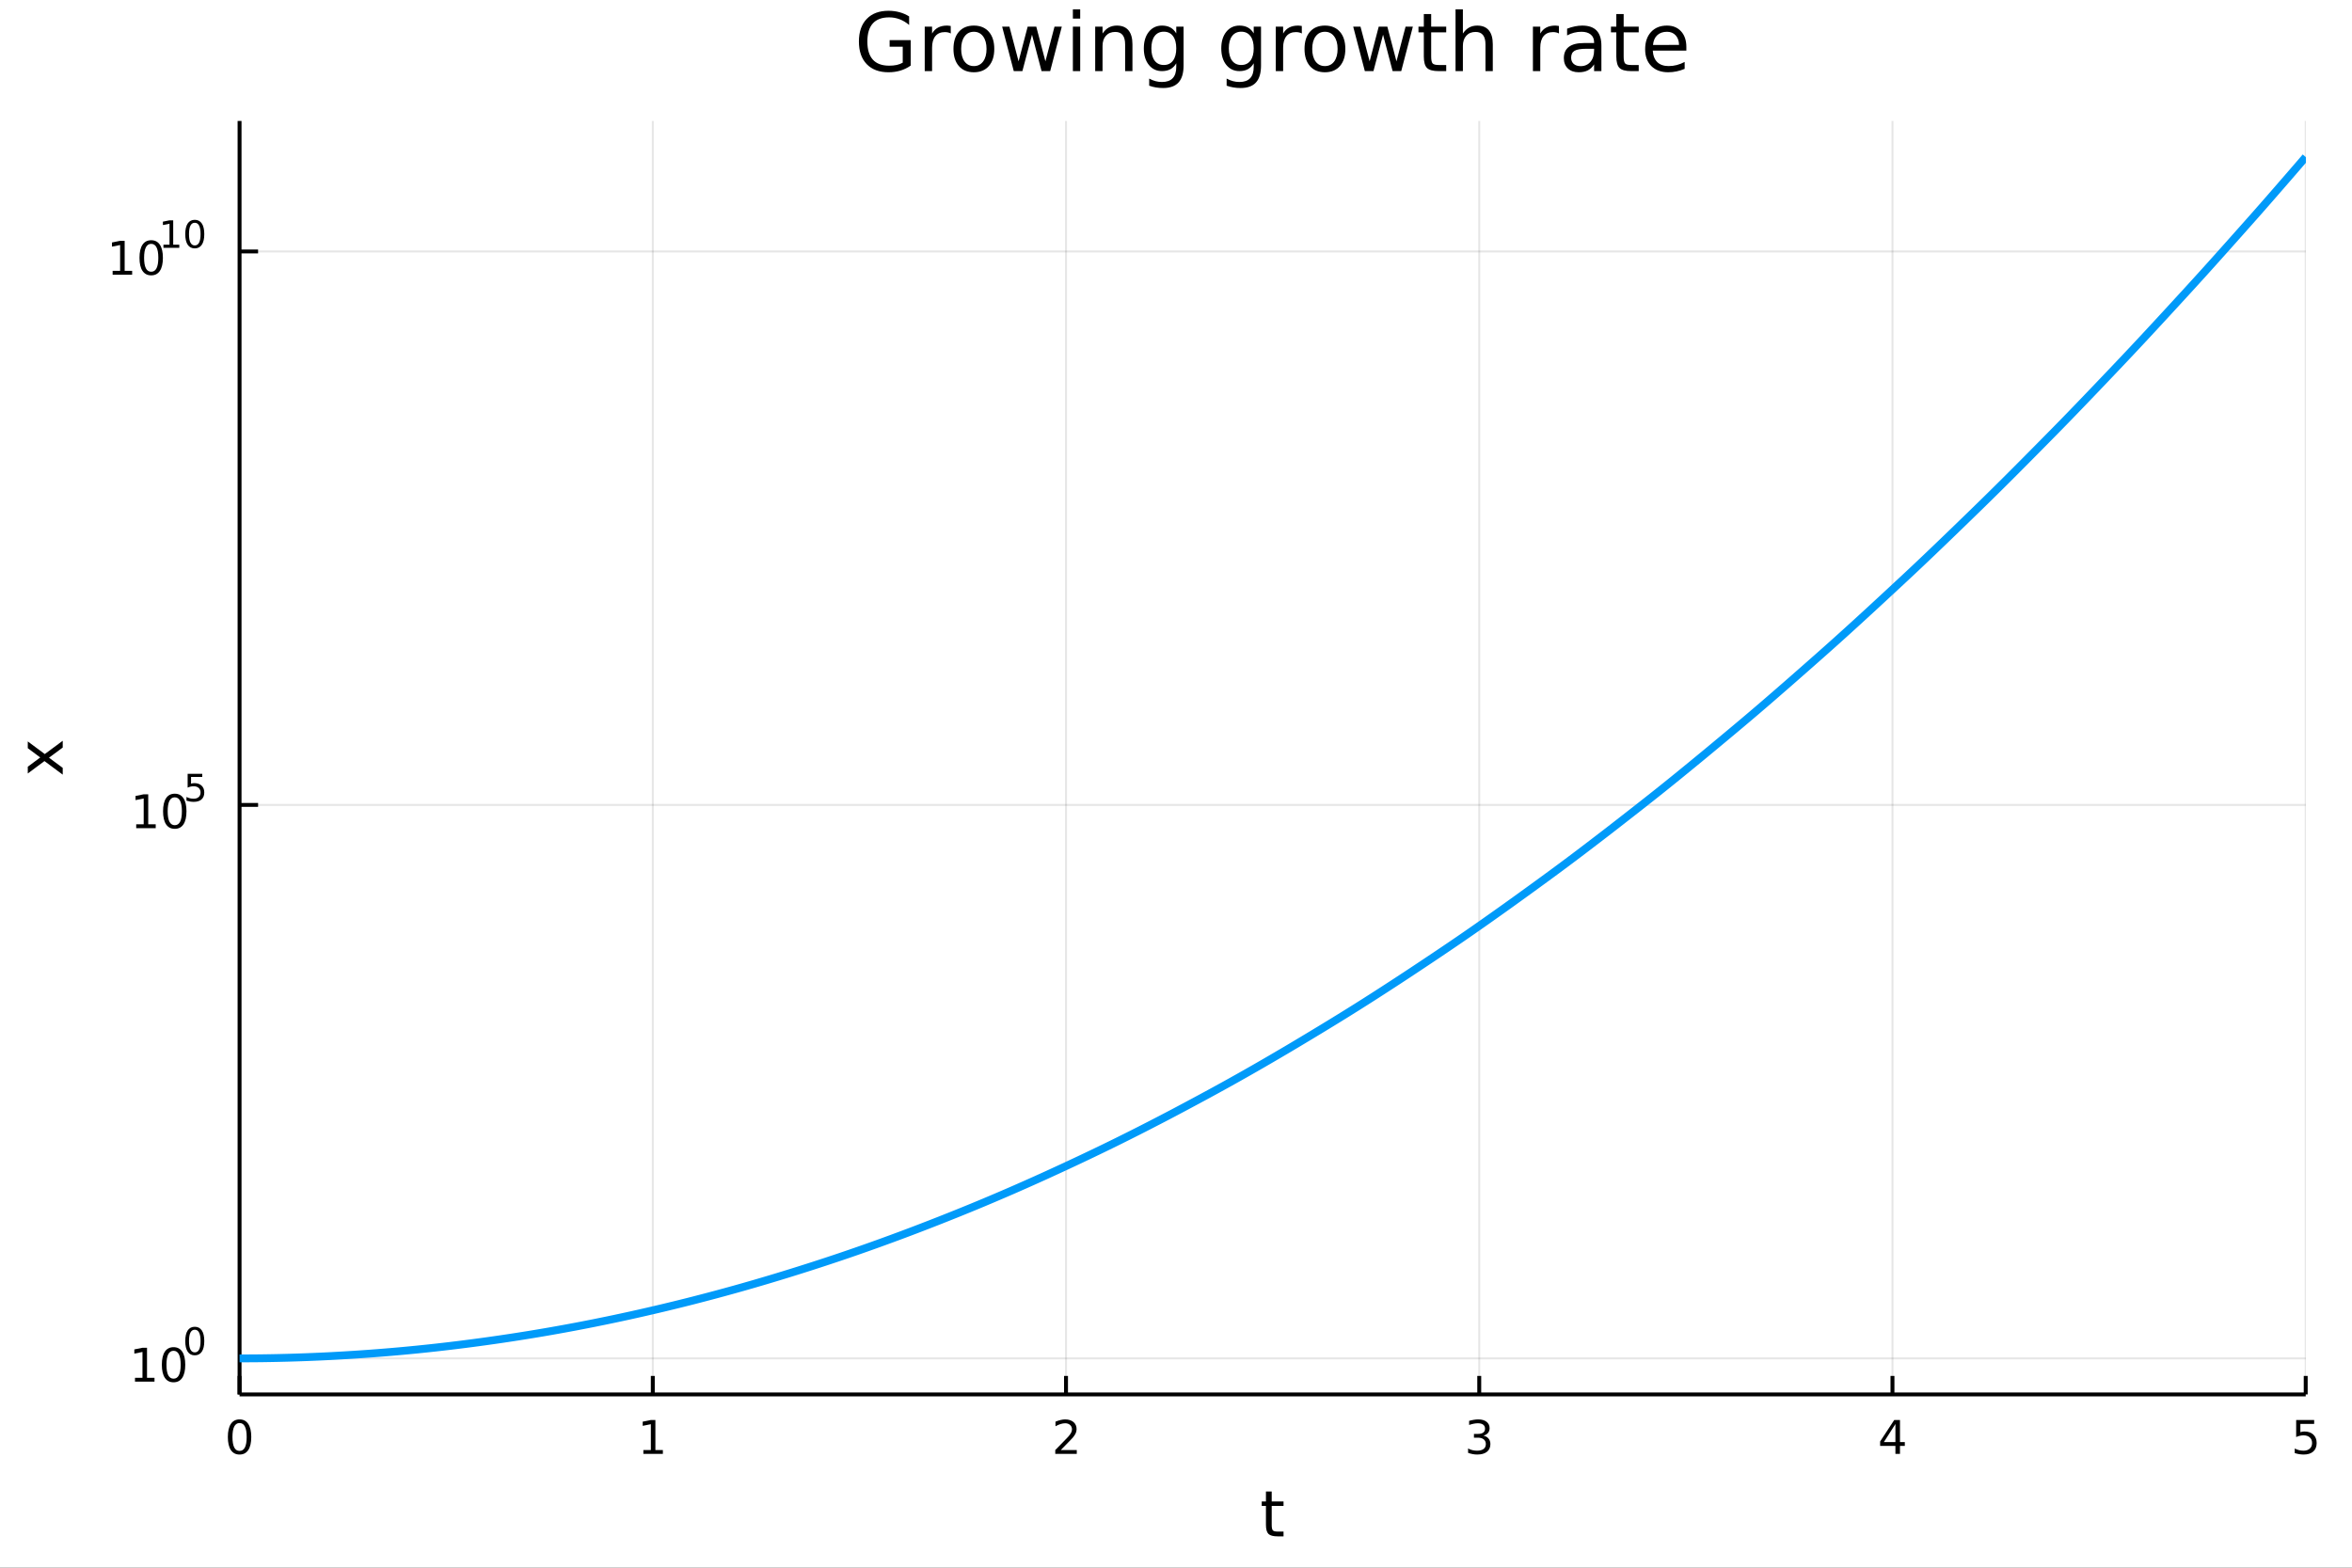 <?xml version="1.0" encoding="utf-8"?>
<svg xmlns="http://www.w3.org/2000/svg" xmlns:xlink="http://www.w3.org/1999/xlink" width="600" height="400" viewBox="0 0 2400 1600">
<rect x="0" y="0" width="2400" height="1600" fill="#333333" stroke="none"/>
<defs>
  <clipPath id="clip060">
    <rect x="0" y="0" width="2400" height="1600"/>
  </clipPath>
</defs>
<path clip-path="url(#clip060)" d="
M0 1600 L2400 1600 L2400 0 L0 0  Z
  " fill="#ffffff" fill-rule="evenodd" fill-opacity="1"/>
<defs>
  <clipPath id="clip061">
    <rect x="480" y="0" width="1681" height="1600"/>
  </clipPath>
</defs>
<path clip-path="url(#clip060)" d="
M244.451 1423.18 L2352.76 1423.18 L2352.76 123.472 L244.451 123.472  Z
  " fill="#ffffff" fill-rule="evenodd" fill-opacity="1"/>
<defs>
  <clipPath id="clip062">
    <rect x="244" y="123" width="2109" height="1301"/>
  </clipPath>
</defs>
<polyline clip-path="url(#clip062)" style="stroke:#000000; stroke-linecap:butt; stroke-linejoin:round; stroke-width:2; stroke-opacity:0.1; fill:none" points="
  244.451,1423.18 244.451,123.472 
  "/>
<polyline clip-path="url(#clip062)" style="stroke:#000000; stroke-linecap:butt; stroke-linejoin:round; stroke-width:2; stroke-opacity:0.1; fill:none" points="
  666.112,1423.18 666.112,123.472 
  "/>
<polyline clip-path="url(#clip062)" style="stroke:#000000; stroke-linecap:butt; stroke-linejoin:round; stroke-width:2; stroke-opacity:0.1; fill:none" points="
  1087.77,1423.18 1087.77,123.472 
  "/>
<polyline clip-path="url(#clip062)" style="stroke:#000000; stroke-linecap:butt; stroke-linejoin:round; stroke-width:2; stroke-opacity:0.1; fill:none" points="
  1509.43,1423.18 1509.43,123.472 
  "/>
<polyline clip-path="url(#clip062)" style="stroke:#000000; stroke-linecap:butt; stroke-linejoin:round; stroke-width:2; stroke-opacity:0.1; fill:none" points="
  1931.09,1423.18 1931.09,123.472 
  "/>
<polyline clip-path="url(#clip062)" style="stroke:#000000; stroke-linecap:butt; stroke-linejoin:round; stroke-width:2; stroke-opacity:0.1; fill:none" points="
  2352.76,1423.18 2352.76,123.472 
  "/>
<polyline clip-path="url(#clip060)" style="stroke:#000000; stroke-linecap:butt; stroke-linejoin:round; stroke-width:4; stroke-opacity:1; fill:none" points="
  244.451,1423.18 2352.76,1423.18 
  "/>
<polyline clip-path="url(#clip060)" style="stroke:#000000; stroke-linecap:butt; stroke-linejoin:round; stroke-width:4; stroke-opacity:1; fill:none" points="
  244.451,1423.18 244.451,1404.28 
  "/>
<polyline clip-path="url(#clip060)" style="stroke:#000000; stroke-linecap:butt; stroke-linejoin:round; stroke-width:4; stroke-opacity:1; fill:none" points="
  666.112,1423.18 666.112,1404.28 
  "/>
<polyline clip-path="url(#clip060)" style="stroke:#000000; stroke-linecap:butt; stroke-linejoin:round; stroke-width:4; stroke-opacity:1; fill:none" points="
  1087.77,1423.18 1087.77,1404.28 
  "/>
<polyline clip-path="url(#clip060)" style="stroke:#000000; stroke-linecap:butt; stroke-linejoin:round; stroke-width:4; stroke-opacity:1; fill:none" points="
  1509.43,1423.18 1509.43,1404.28 
  "/>
<polyline clip-path="url(#clip060)" style="stroke:#000000; stroke-linecap:butt; stroke-linejoin:round; stroke-width:4; stroke-opacity:1; fill:none" points="
  1931.09,1423.18 1931.09,1404.28 
  "/>
<polyline clip-path="url(#clip060)" style="stroke:#000000; stroke-linecap:butt; stroke-linejoin:round; stroke-width:4; stroke-opacity:1; fill:none" points="
  2352.76,1423.18 2352.76,1404.28 
  "/>
<path clip-path="url(#clip060)" d="M244.451 1452.37 Q240.84 1452.37 239.011 1455.94 Q237.206 1459.48 237.206 1466.61 Q237.206 1473.71 239.011 1477.28 Q240.84 1480.82 244.451 1480.82 Q248.085 1480.82 249.891 1477.28 Q251.719 1473.71 251.719 1466.61 Q251.719 1459.48 249.891 1455.94 Q248.085 1452.37 244.451 1452.37 M244.451 1448.67 Q250.261 1448.67 253.317 1453.27 Q256.395 1457.86 256.395 1466.61 Q256.395 1475.33 253.317 1479.94 Q250.261 1484.52 244.451 1484.52 Q238.641 1484.52 235.562 1479.94 Q232.507 1475.33 232.507 1466.61 Q232.507 1457.86 235.562 1453.27 Q238.641 1448.67 244.451 1448.67 Z" fill="#000000" fill-rule="evenodd" fill-opacity="1" /><path clip-path="url(#clip060)" d="M656.494 1479.92 L664.133 1479.92 L664.133 1453.55 L655.823 1455.22 L655.823 1450.96 L664.086 1449.29 L668.762 1449.29 L668.762 1479.92 L676.401 1479.92 L676.401 1483.85 L656.494 1483.85 L656.494 1479.92 Z" fill="#000000" fill-rule="evenodd" fill-opacity="1" /><path clip-path="url(#clip060)" d="M1082.43 1479.92 L1098.75 1479.92 L1098.75 1483.85 L1076.8 1483.85 L1076.8 1479.92 Q1079.46 1477.16 1084.05 1472.53 Q1088.65 1467.88 1089.83 1466.54 Q1092.08 1464.01 1092.96 1462.28 Q1093.86 1460.52 1093.86 1458.83 Q1093.86 1456.07 1091.92 1454.34 Q1090 1452.6 1086.89 1452.6 Q1084.69 1452.6 1082.24 1453.37 Q1079.81 1454.13 1077.03 1455.68 L1077.03 1450.96 Q1079.86 1449.82 1082.31 1449.25 Q1084.76 1448.67 1086.8 1448.67 Q1092.17 1448.67 1095.37 1451.35 Q1098.56 1454.04 1098.56 1458.53 Q1098.56 1460.66 1097.75 1462.58 Q1096.96 1464.48 1094.86 1467.07 Q1094.28 1467.74 1091.18 1470.96 Q1088.07 1474.15 1082.43 1479.92 Z" fill="#000000" fill-rule="evenodd" fill-opacity="1" /><path clip-path="url(#clip060)" d="M1513.68 1465.22 Q1517.04 1465.94 1518.91 1468.2 Q1520.81 1470.47 1520.81 1473.81 Q1520.81 1478.92 1517.29 1481.72 Q1513.77 1484.52 1507.29 1484.52 Q1505.12 1484.52 1502.8 1484.08 Q1500.51 1483.67 1498.06 1482.81 L1498.06 1478.3 Q1500 1479.43 1502.32 1480.01 Q1504.63 1480.59 1507.15 1480.59 Q1511.55 1480.59 1513.84 1478.85 Q1516.16 1477.12 1516.16 1473.81 Q1516.16 1470.75 1514.01 1469.04 Q1511.88 1467.3 1508.06 1467.3 L1504.03 1467.3 L1504.03 1463.46 L1508.24 1463.46 Q1511.69 1463.46 1513.52 1462.09 Q1515.35 1460.7 1515.35 1458.11 Q1515.35 1455.45 1513.45 1454.04 Q1511.58 1452.6 1508.06 1452.6 Q1506.14 1452.6 1503.94 1453.02 Q1501.74 1453.44 1499.1 1454.31 L1499.1 1450.15 Q1501.76 1449.41 1504.08 1449.04 Q1506.41 1448.67 1508.47 1448.67 Q1513.8 1448.67 1516.9 1451.1 Q1520 1453.5 1520 1457.63 Q1520 1460.5 1518.36 1462.49 Q1516.71 1464.45 1513.68 1465.22 Z" fill="#000000" fill-rule="evenodd" fill-opacity="1" /><path clip-path="url(#clip060)" d="M1934.1 1453.37 L1922.3 1471.81 L1934.1 1471.81 L1934.1 1453.37 M1932.88 1449.29 L1938.76 1449.29 L1938.76 1471.81 L1943.69 1471.81 L1943.69 1475.7 L1938.76 1475.7 L1938.76 1483.85 L1934.1 1483.85 L1934.1 1475.7 L1918.5 1475.7 L1918.5 1471.19 L1932.88 1449.29 Z" fill="#000000" fill-rule="evenodd" fill-opacity="1" /><path clip-path="url(#clip060)" d="M2343.03 1449.29 L2361.39 1449.29 L2361.39 1453.23 L2347.32 1453.23 L2347.32 1461.7 Q2348.33 1461.35 2349.35 1461.19 Q2350.37 1461 2351.39 1461 Q2357.18 1461 2360.56 1464.18 Q2363.94 1467.35 2363.94 1472.76 Q2363.94 1478.34 2360.46 1481.44 Q2356.99 1484.52 2350.67 1484.52 Q2348.5 1484.52 2346.23 1484.15 Q2343.98 1483.78 2341.58 1483.04 L2341.58 1478.34 Q2343.66 1479.48 2345.88 1480.03 Q2348.1 1480.59 2350.58 1480.59 Q2354.58 1480.59 2356.92 1478.48 Q2359.26 1476.38 2359.26 1472.76 Q2359.26 1469.15 2356.92 1467.05 Q2354.58 1464.94 2350.58 1464.94 Q2348.71 1464.94 2346.83 1465.36 Q2344.98 1465.77 2343.03 1466.65 L2343.03 1449.29 Z" fill="#000000" fill-rule="evenodd" fill-opacity="1" /><path clip-path="url(#clip060)" d="M1297.66 1522.27 L1297.66 1532.4 L1309.73 1532.4 L1309.73 1536.95 L1297.66 1536.95 L1297.66 1556.3 Q1297.66 1560.66 1298.84 1561.9 Q1300.05 1563.14 1303.71 1563.14 L1309.73 1563.14 L1309.73 1568.04 L1303.71 1568.04 Q1296.93 1568.04 1294.35 1565.53 Q1291.78 1562.98 1291.78 1556.3 L1291.78 1536.95 L1287.48 1536.95 L1287.48 1532.4 L1291.78 1532.4 L1291.78 1522.27 L1297.66 1522.27 Z" fill="#000000" fill-rule="evenodd" fill-opacity="1" /><polyline clip-path="url(#clip062)" style="stroke:#000000; stroke-linecap:butt; stroke-linejoin:round; stroke-width:2; stroke-opacity:0.1; fill:none" points="
  244.451,1386.4 2352.76,1386.4 
  "/>
<polyline clip-path="url(#clip062)" style="stroke:#000000; stroke-linecap:butt; stroke-linejoin:round; stroke-width:2; stroke-opacity:0.1; fill:none" points="
  244.451,821.514 2352.76,821.514 
  "/>
<polyline clip-path="url(#clip062)" style="stroke:#000000; stroke-linecap:butt; stroke-linejoin:round; stroke-width:2; stroke-opacity:0.1; fill:none" points="
  244.451,256.633 2352.76,256.633 
  "/>
<polyline clip-path="url(#clip060)" style="stroke:#000000; stroke-linecap:butt; stroke-linejoin:round; stroke-width:4; stroke-opacity:1; fill:none" points="
  244.451,1423.18 244.451,123.472 
  "/>
<polyline clip-path="url(#clip060)" style="stroke:#000000; stroke-linecap:butt; stroke-linejoin:round; stroke-width:4; stroke-opacity:1; fill:none" points="
  244.451,1386.4 263.349,1386.4 
  "/>
<polyline clip-path="url(#clip060)" style="stroke:#000000; stroke-linecap:butt; stroke-linejoin:round; stroke-width:4; stroke-opacity:1; fill:none" points="
  244.451,821.514 263.349,821.514 
  "/>
<polyline clip-path="url(#clip060)" style="stroke:#000000; stroke-linecap:butt; stroke-linejoin:round; stroke-width:4; stroke-opacity:1; fill:none" points="
  244.451,256.633 263.349,256.633 
  "/>
<path clip-path="url(#clip060)" d="M137.745 1406.19 L145.384 1406.19 L145.384 1379.82 L137.074 1381.49 L137.074 1377.23 L145.338 1375.56 L150.014 1375.56 L150.014 1406.19 L157.653 1406.19 L157.653 1410.12 L137.745 1410.12 L137.745 1406.19 Z" fill="#000000" fill-rule="evenodd" fill-opacity="1" /><path clip-path="url(#clip060)" d="M177.097 1378.64 Q173.486 1378.64 171.657 1382.21 Q169.852 1385.75 169.852 1392.88 Q169.852 1399.98 171.657 1403.55 Q173.486 1407.09 177.097 1407.09 Q180.731 1407.09 182.537 1403.55 Q184.365 1399.98 184.365 1392.88 Q184.365 1385.75 182.537 1382.21 Q180.731 1378.64 177.097 1378.64 M177.097 1374.94 Q182.907 1374.94 185.963 1379.54 Q189.041 1384.13 189.041 1392.88 Q189.041 1401.6 185.963 1406.21 Q182.907 1410.79 177.097 1410.79 Q171.287 1410.79 168.208 1406.21 Q165.153 1401.6 165.153 1392.88 Q165.153 1384.13 168.208 1379.54 Q171.287 1374.94 177.097 1374.94 Z" fill="#000000" fill-rule="evenodd" fill-opacity="1" /><path clip-path="url(#clip060)" d="M198.746 1357.13 Q195.812 1357.13 194.326 1360.03 Q192.859 1362.91 192.859 1368.7 Q192.859 1374.48 194.326 1377.37 Q195.812 1380.25 198.746 1380.25 Q201.699 1380.25 203.166 1377.37 Q204.652 1374.48 204.652 1368.7 Q204.652 1362.91 203.166 1360.03 Q201.699 1357.13 198.746 1357.13 M198.746 1354.13 Q203.467 1354.13 205.949 1357.87 Q208.451 1361.59 208.451 1368.7 Q208.451 1375.79 205.949 1379.53 Q203.467 1383.26 198.746 1383.26 Q194.025 1383.26 191.524 1379.53 Q189.041 1375.79 189.041 1368.7 Q189.041 1361.59 191.524 1357.87 Q194.025 1354.13 198.746 1354.13 Z" fill="#000000" fill-rule="evenodd" fill-opacity="1" /><path clip-path="url(#clip060)" d="M138.987 841.307 L146.625 841.307 L146.625 814.941 L138.315 816.608 L138.315 812.349 L146.579 810.682 L151.255 810.682 L151.255 841.307 L158.894 841.307 L158.894 845.242 L138.987 845.242 L138.987 841.307 Z" fill="#000000" fill-rule="evenodd" fill-opacity="1" /><path clip-path="url(#clip060)" d="M178.338 813.761 Q174.727 813.761 172.898 817.326 Q171.093 820.867 171.093 827.997 Q171.093 835.103 172.898 838.668 Q174.727 842.21 178.338 842.21 Q181.972 842.21 183.778 838.668 Q185.607 835.103 185.607 827.997 Q185.607 820.867 183.778 817.326 Q181.972 813.761 178.338 813.761 M178.338 810.057 Q184.148 810.057 187.204 814.664 Q190.283 819.247 190.283 827.997 Q190.283 836.724 187.204 841.33 Q184.148 845.913 178.338 845.913 Q172.528 845.913 169.449 841.33 Q166.394 836.724 166.394 827.997 Q166.394 819.247 169.449 814.664 Q172.528 810.057 178.338 810.057 Z" fill="#000000" fill-rule="evenodd" fill-opacity="1" /><path clip-path="url(#clip060)" d="M191.467 789.752 L206.382 789.752 L206.382 792.949 L194.947 792.949 L194.947 799.833 Q195.774 799.551 196.602 799.419 Q197.43 799.268 198.257 799.268 Q202.959 799.268 205.705 801.845 Q208.451 804.422 208.451 808.823 Q208.451 813.355 205.63 815.876 Q202.809 818.377 197.674 818.377 Q195.906 818.377 194.063 818.076 Q192.239 817.775 190.283 817.173 L190.283 813.355 Q191.975 814.277 193.781 814.728 Q195.586 815.18 197.599 815.18 Q200.853 815.18 202.752 813.468 Q204.652 811.757 204.652 808.823 Q204.652 805.889 202.752 804.177 Q200.853 802.466 197.599 802.466 Q196.075 802.466 194.552 802.804 Q193.047 803.143 191.467 803.857 L191.467 789.752 Z" fill="#000000" fill-rule="evenodd" fill-opacity="1" /><path clip-path="url(#clip060)" d="M114.931 276.426 L122.57 276.426 L122.57 250.06 L114.26 251.727 L114.26 247.468 L122.524 245.801 L127.2 245.801 L127.2 276.426 L134.839 276.426 L134.839 280.361 L114.931 280.361 L114.931 276.426 Z" fill="#000000" fill-rule="evenodd" fill-opacity="1" /><path clip-path="url(#clip060)" d="M154.283 248.88 Q150.672 248.88 148.843 252.444 Q147.038 255.986 147.038 263.116 Q147.038 270.222 148.843 273.787 Q150.672 277.328 154.283 277.328 Q157.917 277.328 159.723 273.787 Q161.552 270.222 161.552 263.116 Q161.552 255.986 159.723 252.444 Q157.917 248.88 154.283 248.88 M154.283 245.176 Q160.093 245.176 163.149 249.782 Q166.227 254.366 166.227 263.116 Q166.227 271.842 163.149 276.449 Q160.093 281.032 154.283 281.032 Q148.473 281.032 145.394 276.449 Q142.339 271.842 142.339 263.116 Q142.339 254.366 145.394 249.782 Q148.473 245.176 154.283 245.176 Z" fill="#000000" fill-rule="evenodd" fill-opacity="1" /><path clip-path="url(#clip060)" d="M166.773 249.753 L172.979 249.753 L172.979 228.331 L166.227 229.685 L166.227 226.225 L172.942 224.87 L176.741 224.87 L176.741 249.753 L182.948 249.753 L182.948 252.95 L166.773 252.95 L166.773 249.753 Z" fill="#000000" fill-rule="evenodd" fill-opacity="1" /><path clip-path="url(#clip060)" d="M198.746 227.372 Q195.812 227.372 194.326 230.268 Q192.859 233.146 192.859 238.939 Q192.859 244.713 194.326 247.609 Q195.812 250.487 198.746 250.487 Q201.699 250.487 203.166 247.609 Q204.652 244.713 204.652 238.939 Q204.652 233.146 203.166 230.268 Q201.699 227.372 198.746 227.372 M198.746 224.363 Q203.467 224.363 205.949 228.105 Q208.451 231.829 208.451 238.939 Q208.451 246.029 205.949 249.772 Q203.467 253.496 198.746 253.496 Q194.025 253.496 191.524 249.772 Q189.041 246.029 189.041 238.939 Q189.041 231.829 191.524 228.105 Q194.025 224.363 198.746 224.363 Z" fill="#000000" fill-rule="evenodd" fill-opacity="1" /><path clip-path="url(#clip060)" d="M28.356 756.711 L45.703 769.602 L64.004 756.043 L64.004 762.95 L50 773.326 L64.004 783.702 L64.004 790.609 L45.353 776.763 L28.356 789.431 L28.356 782.524 L41.056 773.071 L28.356 763.618 L28.356 756.711 Z" fill="#000000" fill-rule="evenodd" fill-opacity="1" /><path clip-path="url(#clip060)" d="M921.16 63.948 L921.16 47.703 L907.792 47.703 L907.792 40.979 L929.262 40.979 L929.262 66.945 Q924.523 70.308 918.811 72.049 Q913.099 73.751 906.618 73.751 Q892.439 73.751 884.419 65.487 Q876.438 57.183 876.438 42.397 Q876.438 27.57 884.419 19.307 Q892.439 11.002 906.618 11.002 Q912.532 11.002 917.839 12.461 Q923.186 13.919 927.682 16.755 L927.682 25.464 Q923.145 21.616 918.041 19.671 Q912.937 17.727 907.306 17.727 Q896.207 17.727 890.617 23.925 Q885.067 30.122 885.067 42.397 Q885.067 54.63 890.617 60.828 Q896.207 67.026 907.306 67.026 Q911.641 67.026 915.044 66.297 Q918.446 65.527 921.16 63.948 Z" fill="#000000" fill-rule="evenodd" fill-opacity="1" /><path clip-path="url(#clip060)" d="M970.176 34.173 Q968.921 33.444 967.422 33.12 Q965.963 32.756 964.181 32.756 Q957.862 32.756 954.459 36.888 Q951.097 40.979 951.097 48.676 L951.097 72.576 L943.602 72.576 L943.602 27.206 L951.097 27.206 L951.097 34.254 Q953.446 30.122 957.213 28.138 Q960.981 26.112 966.369 26.112 Q967.138 26.112 968.07 26.234 Q969.002 26.315 970.136 26.517 L970.176 34.173 Z" fill="#000000" fill-rule="evenodd" fill-opacity="1" /><path clip-path="url(#clip060)" d="M993.753 32.431 Q987.757 32.431 984.273 37.131 Q980.79 41.789 980.79 49.931 Q980.79 58.074 984.233 62.773 Q987.717 67.431 993.753 67.431 Q999.707 67.431 1003.19 62.732 Q1006.67 58.033 1006.67 49.931 Q1006.67 41.87 1003.19 37.171 Q999.707 32.431 993.753 32.431 M993.753 26.112 Q1003.47 26.112 1009.02 32.431 Q1014.57 38.751 1014.57 49.931 Q1014.57 61.071 1009.02 67.431 Q1003.47 73.751 993.753 73.751 Q983.99 73.751 978.44 67.431 Q972.931 61.071 972.931 49.931 Q972.931 38.751 978.44 32.431 Q983.99 26.112 993.753 26.112 Z" fill="#000000" fill-rule="evenodd" fill-opacity="1" /><path clip-path="url(#clip060)" d="M1022.6 27.206 L1030.05 27.206 L1039.37 62.611 L1048.64 27.206 L1057.43 27.206 L1066.75 62.611 L1076.03 27.206 L1083.48 27.206 L1071.61 72.576 L1062.82 72.576 L1053.06 35.389 L1043.25 72.576 L1034.46 72.576 L1022.6 27.206 Z" fill="#000000" fill-rule="evenodd" fill-opacity="1" /><path clip-path="url(#clip060)" d="M1094.78 27.206 L1102.24 27.206 L1102.24 72.576 L1094.78 72.576 L1094.78 27.206 M1094.78 9.544 L1102.24 9.544 L1102.24 18.983 L1094.78 18.983 L1094.78 9.544 Z" fill="#000000" fill-rule="evenodd" fill-opacity="1" /><path clip-path="url(#clip060)" d="M1155.55 45.192 L1155.55 72.576 L1148.09 72.576 L1148.09 45.435 Q1148.09 38.994 1145.58 35.794 Q1143.07 32.594 1138.05 32.594 Q1132.01 32.594 1128.53 36.442 Q1125.04 40.29 1125.04 46.934 L1125.04 72.576 L1117.55 72.576 L1117.55 27.206 L1125.04 27.206 L1125.04 34.254 Q1127.72 30.163 1131.32 28.138 Q1134.97 26.112 1139.71 26.112 Q1147.52 26.112 1151.54 30.973 Q1155.55 35.794 1155.55 45.192 Z" fill="#000000" fill-rule="evenodd" fill-opacity="1" /><path clip-path="url(#clip060)" d="M1200.27 49.364 Q1200.27 41.263 1196.91 36.806 Q1193.58 32.35 1187.55 32.35 Q1181.55 32.35 1178.19 36.806 Q1174.87 41.263 1174.87 49.364 Q1174.87 57.426 1178.19 61.882 Q1181.55 66.338 1187.55 66.338 Q1193.58 66.338 1196.91 61.882 Q1200.27 57.426 1200.27 49.364 M1207.72 66.945 Q1207.72 78.531 1202.58 84.162 Q1197.43 89.833 1186.82 89.833 Q1182.89 89.833 1179.41 89.225 Q1175.92 88.658 1172.64 87.443 L1172.64 80.192 Q1175.92 81.974 1179.12 82.825 Q1182.32 83.675 1185.64 83.675 Q1192.98 83.675 1196.62 79.827 Q1200.27 76.019 1200.27 68.282 L1200.27 64.596 Q1197.96 68.606 1194.35 70.591 Q1190.75 72.576 1185.72 72.576 Q1177.38 72.576 1172.28 66.216 Q1167.17 59.856 1167.17 49.364 Q1167.17 38.832 1172.28 32.472 Q1177.38 26.112 1185.72 26.112 Q1190.75 26.112 1194.35 28.097 Q1197.96 30.082 1200.27 34.092 L1200.27 27.206 L1207.72 27.206 L1207.72 66.945 Z" fill="#000000" fill-rule="evenodd" fill-opacity="1" /><path clip-path="url(#clip060)" d="M1279.3 49.364 Q1279.3 41.263 1275.94 36.806 Q1272.62 32.35 1266.58 32.35 Q1260.59 32.35 1257.22 36.806 Q1253.9 41.263 1253.9 49.364 Q1253.9 57.426 1257.22 61.882 Q1260.59 66.338 1266.58 66.338 Q1272.62 66.338 1275.94 61.882 Q1279.3 57.426 1279.3 49.364 M1286.75 66.945 Q1286.75 78.531 1281.61 84.162 Q1276.47 89.833 1265.85 89.833 Q1261.92 89.833 1258.44 89.225 Q1254.95 88.658 1251.67 87.443 L1251.67 80.192 Q1254.95 81.974 1258.16 82.825 Q1261.36 83.675 1264.68 83.675 Q1272.01 83.675 1275.66 79.827 Q1279.3 76.019 1279.3 68.282 L1279.3 64.596 Q1276.99 68.606 1273.39 70.591 Q1269.78 72.576 1264.76 72.576 Q1256.41 72.576 1251.31 66.216 Q1246.2 59.856 1246.2 49.364 Q1246.2 38.832 1251.31 32.472 Q1256.41 26.112 1264.76 26.112 Q1269.78 26.112 1273.39 28.097 Q1276.99 30.082 1279.3 34.092 L1279.3 27.206 L1286.75 27.206 L1286.75 66.945 Z" fill="#000000" fill-rule="evenodd" fill-opacity="1" /><path clip-path="url(#clip060)" d="M1328.4 34.173 Q1327.14 33.444 1325.64 33.12 Q1324.18 32.756 1322.4 32.756 Q1316.08 32.756 1312.68 36.888 Q1309.32 40.979 1309.32 48.676 L1309.32 72.576 L1301.82 72.576 L1301.82 27.206 L1309.32 27.206 L1309.32 34.254 Q1311.67 30.122 1315.43 28.138 Q1319.2 26.112 1324.59 26.112 Q1325.36 26.112 1326.29 26.234 Q1327.22 26.315 1328.36 26.517 L1328.4 34.173 Z" fill="#000000" fill-rule="evenodd" fill-opacity="1" /><path clip-path="url(#clip060)" d="M1351.97 32.431 Q1345.98 32.431 1342.49 37.131 Q1339.01 41.789 1339.01 49.931 Q1339.01 58.074 1342.45 62.773 Q1345.94 67.431 1351.97 67.431 Q1357.93 67.431 1361.41 62.732 Q1364.9 58.033 1364.9 49.931 Q1364.9 41.87 1361.41 37.171 Q1357.93 32.431 1351.97 32.431 M1351.97 26.112 Q1361.7 26.112 1367.25 32.431 Q1372.8 38.751 1372.8 49.931 Q1372.8 61.071 1367.25 67.431 Q1361.7 73.751 1351.97 73.751 Q1342.21 73.751 1336.66 67.431 Q1331.15 61.071 1331.15 49.931 Q1331.15 38.751 1336.66 32.431 Q1342.21 26.112 1351.97 26.112 Z" fill="#000000" fill-rule="evenodd" fill-opacity="1" /><path clip-path="url(#clip060)" d="M1380.82 27.206 L1388.27 27.206 L1397.59 62.611 L1406.86 27.206 L1415.65 27.206 L1424.97 62.611 L1434.25 27.206 L1441.7 27.206 L1429.83 72.576 L1421.04 72.576 L1411.28 35.389 L1401.48 72.576 L1392.69 72.576 L1380.82 27.206 Z" fill="#000000" fill-rule="evenodd" fill-opacity="1" /><path clip-path="url(#clip060)" d="M1460.38 14.324 L1460.38 27.206 L1475.73 27.206 L1475.73 32.999 L1460.38 32.999 L1460.38 57.628 Q1460.38 63.178 1461.88 64.758 Q1463.41 66.338 1468.07 66.338 L1475.73 66.338 L1475.73 72.576 L1468.07 72.576 Q1459.44 72.576 1456.16 69.376 Q1452.88 66.135 1452.88 57.628 L1452.88 32.999 L1447.41 32.999 L1447.41 27.206 L1452.88 27.206 L1452.88 14.324 L1460.38 14.324 Z" fill="#000000" fill-rule="evenodd" fill-opacity="1" /><path clip-path="url(#clip060)" d="M1523.25 45.192 L1523.25 72.576 L1515.79 72.576 L1515.79 45.435 Q1515.79 38.994 1513.28 35.794 Q1510.77 32.594 1505.75 32.594 Q1499.71 32.594 1496.23 36.442 Q1492.74 40.29 1492.74 46.934 L1492.74 72.576 L1485.25 72.576 L1485.25 9.544 L1492.74 9.544 L1492.74 34.254 Q1495.42 30.163 1499.02 28.138 Q1502.67 26.112 1507.41 26.112 Q1515.23 26.112 1519.24 30.973 Q1523.25 35.794 1523.25 45.192 Z" fill="#000000" fill-rule="evenodd" fill-opacity="1" /><path clip-path="url(#clip060)" d="M1590.77 34.173 Q1589.52 33.444 1588.02 33.12 Q1586.56 32.756 1584.78 32.756 Q1578.46 32.756 1575.06 36.888 Q1571.7 40.979 1571.7 48.676 L1571.7 72.576 L1564.2 72.576 L1564.2 27.206 L1571.7 27.206 L1571.7 34.254 Q1574.04 30.122 1577.81 28.138 Q1581.58 26.112 1586.97 26.112 Q1587.74 26.112 1588.67 26.234 Q1589.6 26.315 1590.73 26.517 L1590.77 34.173 Z" fill="#000000" fill-rule="evenodd" fill-opacity="1" /><path clip-path="url(#clip060)" d="M1619.21 49.769 Q1610.18 49.769 1606.69 51.835 Q1603.21 53.901 1603.21 58.884 Q1603.21 62.854 1605.8 65.203 Q1608.44 67.512 1612.93 67.512 Q1619.13 67.512 1622.86 63.137 Q1626.63 58.722 1626.63 51.43 L1626.63 49.769 L1619.21 49.769 M1634.08 46.691 L1634.08 72.576 L1626.63 72.576 L1626.63 65.689 Q1624.07 69.821 1620.27 71.806 Q1616.46 73.751 1610.95 73.751 Q1603.98 73.751 1599.85 69.862 Q1595.76 65.933 1595.76 59.37 Q1595.76 51.714 1600.86 47.825 Q1606.01 43.936 1616.17 43.936 L1626.63 43.936 L1626.63 43.207 Q1626.63 38.062 1623.22 35.267 Q1619.86 32.431 1613.74 32.431 Q1609.85 32.431 1606.17 33.363 Q1602.48 34.295 1599.08 36.158 L1599.08 29.272 Q1603.17 27.692 1607.02 26.922 Q1610.87 26.112 1614.51 26.112 Q1624.36 26.112 1629.22 31.216 Q1634.08 36.32 1634.08 46.691 Z" fill="#000000" fill-rule="evenodd" fill-opacity="1" /><path clip-path="url(#clip060)" d="M1656.8 14.324 L1656.8 27.206 L1672.16 27.206 L1672.16 32.999 L1656.8 32.999 L1656.8 57.628 Q1656.8 63.178 1658.3 64.758 Q1659.84 66.338 1664.5 66.338 L1672.16 66.338 L1672.16 72.576 L1664.5 72.576 Q1655.87 72.576 1652.59 69.376 Q1649.31 66.135 1649.31 57.628 L1649.31 32.999 L1643.84 32.999 L1643.84 27.206 L1649.31 27.206 L1649.31 14.324 L1656.8 14.324 Z" fill="#000000" fill-rule="evenodd" fill-opacity="1" /><path clip-path="url(#clip060)" d="M1720.77 48.028 L1720.77 51.673 L1686.5 51.673 Q1686.98 59.37 1691.12 63.421 Q1695.29 67.431 1702.7 67.431 Q1707 67.431 1711.01 66.378 Q1715.06 65.325 1719.03 63.218 L1719.03 70.267 Q1715.02 71.968 1710.8 72.86 Q1706.59 73.751 1702.26 73.751 Q1691.4 73.751 1685.04 67.431 Q1678.72 61.112 1678.72 50.337 Q1678.72 39.197 1684.72 32.675 Q1690.75 26.112 1700.96 26.112 Q1710.11 26.112 1715.42 32.026 Q1720.77 37.9 1720.77 48.028 M1713.31 45.84 Q1713.23 39.723 1709.87 36.077 Q1706.55 32.431 1701.04 32.431 Q1694.8 32.431 1691.03 35.956 Q1687.31 39.48 1686.74 45.88 L1713.31 45.84 Z" fill="#000000" fill-rule="evenodd" fill-opacity="1" /><polyline clip-path="url(#clip062)" style="stroke:#009af9; stroke-linecap:butt; stroke-linejoin:round; stroke-width:8; stroke-opacity:1; fill:none" points="
  244.451,1386.4 246.561,1386.39 248.672,1386.39 250.782,1386.38 252.893,1386.38 255.003,1386.36 257.113,1386.35 259.224,1386.34 261.334,1386.32 263.445,1386.3 
  265.555,1386.27 267.665,1386.25 269.776,1386.22 271.886,1386.19 273.997,1386.15 276.107,1386.12 278.218,1386.08 280.328,1386.04 282.438,1386 284.549,1385.95 
  286.659,1385.9 288.77,1385.85 290.88,1385.8 292.99,1385.75 295.101,1385.69 297.211,1385.63 299.322,1385.56 301.432,1385.5 303.543,1385.43 305.653,1385.36 
  307.763,1385.29 309.874,1385.21 311.984,1385.14 314.095,1385.06 316.205,1384.97 318.315,1384.89 320.426,1384.8 322.536,1384.71 324.647,1384.62 326.757,1384.53 
  328.868,1384.43 330.978,1384.33 333.088,1384.23 335.199,1384.12 337.309,1384.02 339.42,1383.91 341.53,1383.79 343.64,1383.68 345.751,1383.56 347.861,1383.44 
  349.972,1383.32 352.082,1383.2 354.193,1383.07 356.303,1382.94 358.413,1382.81 360.524,1382.68 362.634,1382.54 364.745,1382.4 366.855,1382.26 368.965,1382.12 
  371.076,1381.97 373.186,1381.82 375.297,1381.67 377.407,1381.52 379.518,1381.36 381.628,1381.2 383.738,1381.04 385.849,1380.88 387.959,1380.71 390.07,1380.54 
  392.18,1380.37 394.29,1380.2 396.401,1380.02 398.511,1379.85 400.622,1379.67 402.732,1379.48 404.842,1379.3 406.953,1379.11 409.063,1378.92 411.174,1378.73 
  413.284,1378.53 415.395,1378.33 417.505,1378.13 419.615,1377.93 421.726,1377.72 423.836,1377.52 425.947,1377.31 428.057,1377.09 430.167,1376.88 432.278,1376.66 
  434.388,1376.44 436.499,1376.22 438.609,1375.99 440.72,1375.76 442.83,1375.53 444.94,1375.3 447.051,1375.06 449.161,1374.82 451.272,1374.58 453.382,1374.34 
  455.492,1374.09 457.603,1373.85 459.713,1373.6 461.824,1373.34 463.934,1373.09 466.045,1372.83 468.155,1372.57 470.265,1372.31 472.376,1372.04 474.486,1371.77 
  476.597,1371.5 478.707,1371.23 480.817,1370.96 482.928,1370.68 485.038,1370.4 487.149,1370.12 489.259,1369.84 491.37,1369.55 493.48,1369.26 495.59,1368.97 
  497.701,1368.68 499.811,1368.38 501.922,1368.08 504.032,1367.78 506.142,1367.48 508.253,1367.17 510.363,1366.87 512.474,1366.56 514.584,1366.24 516.695,1365.93 
  518.805,1365.61 520.915,1365.29 523.026,1364.97 525.136,1364.64 527.247,1364.32 529.357,1363.99 531.467,1363.65 533.578,1363.32 535.688,1362.98 537.799,1362.64 
  539.909,1362.3 542.019,1361.96 544.13,1361.61 546.24,1361.26 548.351,1360.91 550.461,1360.55 552.572,1360.2 554.682,1359.84 556.792,1359.48 558.903,1359.11 
  561.013,1358.75 563.124,1358.38 565.234,1358 567.344,1357.63 569.455,1357.25 571.565,1356.87 573.676,1356.49 575.786,1356.11 577.897,1355.72 580.007,1355.33 
  582.117,1354.94 584.228,1354.54 586.338,1354.15 588.449,1353.75 590.559,1353.34 592.669,1352.94 594.78,1352.53 596.89,1352.12 599.001,1351.71 601.111,1351.29 
  603.222,1350.88 605.332,1350.46 607.442,1350.04 609.553,1349.61 611.663,1349.18 613.774,1348.75 615.884,1348.32 617.994,1347.89 620.105,1347.45 622.215,1347.01 
  624.326,1346.57 626.436,1346.13 628.547,1345.68 630.657,1345.23 632.767,1344.78 634.878,1344.33 636.988,1343.87 639.099,1343.41 641.209,1342.95 643.319,1342.49 
  645.43,1342.02 647.54,1341.55 649.651,1341.08 651.761,1340.61 653.872,1340.13 655.982,1339.65 658.092,1339.17 660.203,1338.69 662.313,1338.2 664.424,1337.71 
  666.534,1337.22 668.644,1336.73 670.755,1336.24 672.865,1335.74 674.976,1335.24 677.086,1334.74 679.196,1334.23 681.307,1333.72 683.417,1333.21 685.528,1332.7 
  687.638,1332.19 689.749,1331.67 691.859,1331.15 693.969,1330.63 696.08,1330.1 698.19,1329.58 700.301,1329.05 702.411,1328.52 704.521,1327.98 706.632,1327.45 
  708.742,1326.91 710.853,1326.36 712.963,1325.82 715.074,1325.27 717.184,1324.72 719.294,1324.17 721.405,1323.62 723.515,1323.06 725.626,1322.5 727.736,1321.94 
  729.846,1321.38 731.957,1320.81 734.067,1320.24 736.178,1319.67 738.288,1319.1 740.399,1318.52 742.509,1317.94 744.619,1317.36 746.73,1316.77 748.84,1316.19 
  750.951,1315.6 753.061,1315.01 755.171,1314.41 757.282,1313.82 759.392,1313.22 761.503,1312.62 763.613,1312.01 765.724,1311.41 767.834,1310.8 769.944,1310.19 
  772.055,1309.57 774.165,1308.95 776.276,1308.33 778.386,1307.71 780.496,1307.09 782.607,1306.46 784.717,1305.83 786.828,1305.2 788.938,1304.56 791.049,1303.93 
  793.159,1303.29 795.269,1302.65 797.38,1302 799.49,1301.36 801.601,1300.71 803.711,1300.06 805.821,1299.4 807.932,1298.75 810.042,1298.09 812.153,1297.43 
  814.263,1296.77 816.373,1296.11 818.484,1295.44 820.594,1294.77 822.705,1294.1 824.815,1293.43 826.926,1292.75 829.036,1292.08 831.146,1291.4 833.257,1290.71 
  835.367,1290.03 837.478,1289.34 839.588,1288.65 841.698,1287.96 843.809,1287.26 845.919,1286.56 848.03,1285.86 850.14,1285.16 852.251,1284.46 854.361,1283.75 
  856.471,1283.04 858.582,1282.33 860.692,1281.61 862.803,1280.89 864.913,1280.17 867.023,1279.45 869.134,1278.72 871.244,1277.99 873.355,1277.26 875.465,1276.53 
  877.576,1275.79 879.686,1275.05 881.796,1274.31 883.907,1273.57 886.017,1272.82 888.128,1272.07 890.238,1271.32 892.348,1270.56 894.459,1269.81 896.569,1269.05 
  898.68,1268.28 900.79,1267.52 902.901,1266.75 905.011,1265.98 907.121,1265.21 909.232,1264.44 911.342,1263.66 913.453,1262.88 915.563,1262.1 917.673,1261.32 
  919.784,1260.53 921.894,1259.75 924.005,1258.95 926.115,1258.16 928.226,1257.36 930.336,1256.56 932.446,1255.76 934.557,1254.96 936.667,1254.15 938.778,1253.34 
  940.888,1252.53 942.998,1251.71 945.109,1250.9 947.219,1250.08 949.33,1249.26 951.44,1248.44 953.55,1247.61 955.661,1246.79 957.771,1245.96 959.882,1245.13 
  961.992,1244.29 964.103,1243.46 966.213,1242.62 968.323,1241.78 970.434,1240.94 972.544,1240.09 974.655,1239.25 976.765,1238.4 978.875,1237.55 980.986,1236.69 
  983.096,1235.83 985.207,1234.97 987.317,1234.11 989.428,1233.25 991.538,1232.38 993.648,1231.51 995.759,1230.64 997.869,1229.77 999.98,1228.89 1002.09,1228.01 
  1004.2,1227.13 1006.31,1226.24 1008.42,1225.35 1010.53,1224.46 1012.64,1223.57 1014.75,1222.67 1016.86,1221.77 1018.97,1220.87 1021.08,1219.97 1023.19,1219.06 
  1025.3,1218.15 1027.42,1217.24 1029.53,1216.32 1031.64,1215.41 1033.75,1214.49 1035.86,1213.57 1037.97,1212.64 1040.08,1211.71 1042.19,1210.78 1044.3,1209.85 
  1046.41,1208.92 1048.52,1207.98 1050.63,1207.04 1052.74,1206.1 1054.85,1205.16 1056.96,1204.21 1059.07,1203.26 1061.18,1202.31 1063.29,1201.36 1065.4,1200.4 
  1067.51,1199.44 1069.62,1198.48 1071.73,1197.51 1073.84,1196.54 1075.95,1195.57 1078.06,1194.6 1080.18,1193.63 1082.29,1192.65 1084.4,1191.68 1086.51,1190.7 
  1088.62,1189.72 1090.73,1188.73 1092.84,1187.75 1094.95,1186.76 1097.06,1185.77 1099.17,1184.78 1101.28,1183.79 1103.39,1182.79 1105.5,1181.79 1107.61,1180.79 
  1109.72,1179.79 1111.83,1178.78 1113.94,1177.78 1116.05,1176.77 1118.16,1175.75 1120.27,1174.74 1122.38,1173.72 1124.49,1172.7 1126.6,1171.68 1128.71,1170.65 
  1130.83,1169.62 1132.94,1168.59 1135.05,1167.56 1137.16,1166.52 1139.27,1165.48 1141.38,1164.44 1143.49,1163.39 1145.6,1162.34 1147.71,1161.29 1149.82,1160.24 
  1151.93,1159.18 1154.04,1158.12 1156.15,1157.06 1158.26,1155.99 1160.37,1154.93 1162.48,1153.86 1164.59,1152.78 1166.7,1151.71 1168.81,1150.63 1170.92,1149.55 
  1173.03,1148.47 1175.14,1147.38 1177.25,1146.29 1179.36,1145.2 1181.48,1144.11 1183.59,1143.02 1185.7,1141.92 1187.81,1140.82 1189.92,1139.72 1192.03,1138.62 
  1194.14,1137.51 1196.25,1136.4 1198.36,1135.29 1200.47,1134.17 1202.58,1133.05 1204.69,1131.93 1206.8,1130.81 1208.91,1129.69 1211.02,1128.56 1213.13,1127.43 
  1215.24,1126.3 1217.35,1125.17 1219.46,1124.04 1221.57,1122.91 1223.68,1121.77 1225.79,1120.63 1227.9,1119.49 1230.01,1118.35 1232.13,1117.21 1234.24,1116.06 
  1236.35,1114.91 1238.46,1113.76 1240.57,1112.61 1242.68,1111.45 1244.79,1110.29 1246.9,1109.13 1249.01,1107.97 1251.12,1106.8 1253.23,1105.63 1255.34,1104.46 
  1257.45,1103.28 1259.56,1102.1 1261.67,1100.92 1263.78,1099.74 1265.89,1098.55 1268,1097.36 1270.11,1096.17 1272.22,1094.97 1274.33,1093.77 1276.44,1092.57 
  1278.55,1091.36 1280.66,1090.16 1282.78,1088.94 1284.89,1087.73 1287,1086.51 1289.11,1085.3 1291.22,1084.07 1293.33,1082.85 1295.44,1081.62 1297.55,1080.4 
  1299.66,1079.16 1301.77,1077.93 1303.88,1076.7 1305.99,1075.46 1308.1,1074.22 1310.21,1072.98 1312.32,1071.74 1314.43,1070.49 1316.54,1069.24 1318.65,1067.98 
  1320.76,1066.73 1322.87,1065.47 1324.98,1064.21 1327.09,1062.94 1329.2,1061.68 1331.31,1060.41 1333.43,1059.15 1335.54,1057.88 1337.65,1056.61 1339.76,1055.33 
  1341.87,1054.06 1343.98,1052.78 1346.09,1051.51 1348.2,1050.23 1350.31,1048.95 1352.42,1047.66 1354.53,1046.38 1356.64,1045.09 1358.75,1043.8 1360.86,1042.51 
  1362.97,1041.21 1365.08,1039.92 1367.19,1038.62 1369.3,1037.31 1371.41,1036.01 1373.52,1034.7 1375.63,1033.39 1377.74,1032.07 1379.85,1030.75 1381.96,1029.43 
  1384.08,1028.11 1386.19,1026.78 1388.3,1025.45 1390.41,1024.11 1392.52,1022.78 1394.63,1021.44 1396.74,1020.09 1398.85,1018.75 1400.96,1017.4 1403.07,1016.05 
  1405.18,1014.69 1407.29,1013.33 1409.4,1011.97 1411.51,1010.61 1413.62,1009.25 1415.73,1007.88 1417.84,1006.51 1419.95,1005.14 1422.06,1003.77 1424.17,1002.39 
  1426.28,1001.02 1428.39,999.637 1430.5,998.254 1432.61,996.868 1434.73,995.478 1436.84,994.086 1438.95,992.692 1441.06,991.296 1443.17,989.898 1445.28,988.499 
  1447.39,987.098 1449.5,985.696 1451.61,984.293 1453.72,982.889 1455.83,981.483 1457.94,980.075 1460.05,978.666 1462.16,977.256 1464.27,975.843 1466.38,974.428 
  1468.49,973.012 1470.6,971.593 1472.71,970.171 1474.82,968.747 1476.93,967.32 1479.04,965.891 1481.15,964.458 1483.26,963.023 1485.38,961.584 1487.49,960.143 
  1489.6,958.698 1491.71,957.25 1493.82,955.798 1495.93,954.343 1498.04,952.885 1500.15,951.424 1502.26,949.959 1504.37,948.491 1506.48,947.019 1508.59,945.545 
  1510.7,944.068 1512.81,942.587 1514.92,941.104 1517.03,939.618 1519.14,938.13 1521.25,936.639 1523.36,935.146 1525.47,933.65 1527.58,932.153 1529.69,930.654 
  1531.8,929.153 1533.91,927.65 1536.03,926.147 1538.14,924.639 1540.25,923.128 1542.36,921.613 1544.47,920.095 1546.58,918.576 1548.69,917.054 1550.8,915.531 
  1552.91,914.006 1555.02,912.481 1557.13,910.954 1559.24,909.426 1561.35,907.897 1563.46,906.367 1565.57,904.835 1567.68,903.302 1569.79,901.767 1571.9,900.23 
  1574.01,898.691 1576.12,897.15 1578.23,895.607 1580.34,894.061 1582.45,892.512 1584.56,890.96 1586.68,889.406 1588.79,887.848 1590.9,886.287 1593.01,884.722 
  1595.12,883.155 1597.23,881.583 1599.34,880.009 1601.45,878.431 1603.56,876.849 1605.67,875.264 1607.78,873.675 1609.89,872.084 1612,870.489 1614.11,868.89 
  1616.22,867.289 1618.33,865.685 1620.44,864.078 1622.55,862.469 1624.66,860.857 1626.77,859.243 1628.88,857.626 1630.99,856.008 1633.1,854.389 1635.21,852.768 
  1637.33,851.145 1639.44,849.521 1641.55,847.892 1643.66,846.259 1645.77,844.624 1647.88,842.986 1649.99,841.346 1652.1,839.705 1654.21,838.063 1656.32,836.42 
  1658.43,834.776 1660.54,833.131 1662.65,831.485 1664.76,829.838 1666.87,828.189 1668.98,826.539 1671.09,824.887 1673.2,823.233 1675.31,821.577 1677.42,819.919 
  1679.53,818.258 1681.64,816.594 1683.75,814.927 1685.86,813.257 1687.98,811.584 1690.09,809.908 1692.2,808.228 1694.31,806.544 1696.42,804.857 1698.53,803.166 
  1700.64,801.472 1702.75,799.774 1704.86,798.073 1706.97,796.368 1709.08,794.66 1711.19,792.948 1713.3,791.234 1715.41,789.516 1717.52,787.796 1719.63,786.073 
  1721.74,784.348 1723.85,782.62 1725.96,780.891 1728.07,779.16 1730.18,777.427 1732.29,775.693 1734.4,773.959 1736.51,772.22 1738.63,770.477 1740.74,768.731 
  1742.85,766.982 1744.96,765.232 1747.07,763.481 1749.18,761.729 1751.29,759.975 1753.4,758.221 1755.51,756.466 1757.62,754.71 1759.73,752.953 1761.84,751.195 
  1763.95,749.435 1766.06,747.673 1768.17,745.909 1770.28,744.143 1772.39,742.374 1774.5,740.602 1776.61,738.828 1778.72,737.05 1780.83,735.269 1782.94,733.484 
  1785.05,731.696 1787.16,729.904 1789.27,728.109 1791.39,726.309 1793.5,724.506 1795.61,722.7 1797.72,720.889 1799.83,719.076 1801.94,717.258 1804.05,715.438 
  1806.16,713.615 1808.27,711.789 1810.38,709.96 1812.49,708.128 1814.6,706.295 1816.71,704.46 1818.82,702.623 1820.93,700.785 1823.04,698.946 1825.15,697.105 
  1827.26,695.26 1829.37,693.411 1831.48,691.56 1833.59,689.706 1835.7,687.852 1837.81,685.996 1839.92,684.139 1842.04,682.282 1844.15,680.424 1846.26,678.565 
  1848.37,676.705 1850.48,674.843 1852.59,672.98 1854.7,671.115 1856.81,669.248 1858.92,667.379 1861.03,665.507 1863.14,663.632 1865.25,661.753 1867.36,659.872 
  1869.47,657.987 1871.58,656.098 1873.69,654.206 1875.8,652.31 1877.91,650.41 1880.02,648.506 1882.13,646.598 1884.24,644.687 1886.35,642.772 1888.46,640.854 
  1890.57,638.933 1892.69,637.008 1894.8,635.081 1896.91,633.151 1899.02,631.219 1901.13,629.285 1903.24,627.35 1905.35,625.413 1907.46,623.475 1909.57,621.536 
  1911.68,619.593 1913.79,617.646 1915.9,615.697 1918.01,613.745 1920.12,611.793 1922.23,609.839 1924.34,607.885 1926.45,605.93 1928.56,603.974 1930.67,602.017 
  1932.78,600.06 1934.89,598.1 1937,596.139 1939.11,594.176 1941.22,592.211 1943.34,590.243 1945.45,588.272 1947.56,586.298 1949.67,584.321 1951.78,582.34 
  1953.89,580.355 1956,578.366 1958.11,576.374 1960.22,574.377 1962.33,572.377 1964.44,570.373 1966.55,568.366 1968.66,566.354 1970.77,564.34 1972.88,562.322 
  1974.99,560.302 1977.1,558.278 1979.21,556.253 1981.32,554.226 1983.43,552.197 1985.54,550.166 1987.65,548.135 1989.76,546.103 1991.87,544.066 1993.99,542.026 
  1996.1,539.983 1998.21,537.939 2000.32,535.894 2002.43,533.848 2004.54,531.801 2006.65,529.754 2008.76,527.706 2010.87,525.656 2012.98,523.606 2015.09,521.554 
  2017.2,519.5 2019.31,517.443 2021.42,515.384 2023.53,513.322 2025.64,511.257 2027.75,509.188 2029.86,507.116 2031.97,505.039 2034.08,502.959 2036.19,500.875 
  2038.3,498.787 2040.41,496.695 2042.52,494.6 2044.64,492.5 2046.75,490.398 2048.86,488.292 2050.97,486.183 2053.08,484.071 2055.19,481.957 2057.3,479.841 
  2059.41,477.724 2061.52,475.605 2063.63,473.486 2065.74,471.365 2067.85,469.24 2069.96,467.111 2072.07,464.98 2074.18,462.848 2076.29,460.715 2078.4,458.582 
  2080.51,456.448 2082.62,454.313 2084.73,452.177 2086.84,450.04 2088.95,447.902 2091.06,445.761 2093.17,443.619 2095.29,441.473 2097.4,439.325 2099.51,437.173 
  2101.62,435.018 2103.73,432.859 2105.84,430.697 2107.95,428.53 2110.06,426.359 2112.17,424.185 2114.28,422.006 2116.39,419.824 2118.5,417.638 2120.61,415.449 
  2122.72,413.257 2124.83,411.062 2126.94,408.864 2129.05,406.665 2131.16,404.464 2133.27,402.261 2135.38,400.059 2137.49,397.854 2139.6,395.645 2141.71,393.433 
  2143.82,391.219 2145.94,389.004 2148.05,386.788 2150.16,384.572 2152.27,382.355 2154.38,380.137 2156.49,377.918 2158.6,375.698 2160.71,373.476 2162.82,371.252 
  2164.93,369.025 2167.04,366.796 2169.15,364.563 2171.26,362.326 2173.37,360.086 2175.48,357.843 2177.59,355.595 2179.7,353.343 2181.81,351.087 2183.92,348.827 
  2186.03,346.564 2188.14,344.296 2190.25,342.026 2192.36,339.753 2194.47,337.476 2196.59,335.198 2198.7,332.918 2200.81,330.637 2202.92,328.354 2205.03,326.071 
  2207.14,323.784 2209.25,321.494 2211.36,319.201 2213.47,316.908 2215.58,314.613 2217.69,312.318 2219.8,310.022 2221.91,307.726 2224.02,305.428 2226.13,303.129 
  2228.24,300.828 2230.35,298.525 2232.46,296.219 2234.57,293.911 2236.68,291.599 2238.79,289.283 2240.9,286.963 2243.01,284.64 2245.12,282.312 2247.24,279.981 
  2249.35,277.645 2251.46,275.306 2253.57,272.963 2255.68,270.616 2257.79,268.267 2259.9,265.915 2262.01,263.56 2264.12,261.204 2266.23,258.847 2268.34,256.489 
  2270.45,254.129 2272.56,251.766 2274.67,249.399 2276.78,247.031 2278.89,244.662 2281,242.292 2283.11,239.922 2285.22,237.55 2287.33,235.178 2289.44,232.805 
  2291.55,230.43 2293.66,228.053 2295.77,225.673 2297.89,223.29 2300,220.904 2302.11,218.515 2304.22,216.122 2306.33,213.724 2308.44,211.323 2310.55,208.917 
  2312.66,206.508 2314.77,204.095 2316.88,201.678 2318.99,199.258 2321.1,196.834 2323.21,194.409 2325.32,191.981 2327.43,189.552 2329.54,187.121 2331.65,184.69 
  2333.76,182.258 2335.87,179.823 2337.98,177.386 2340.09,174.946 2342.2,172.504 2344.31,170.06 2346.42,167.613 2348.54,165.163 2350.65,162.711 2352.76,160.256 
  
  "/>
</svg>
